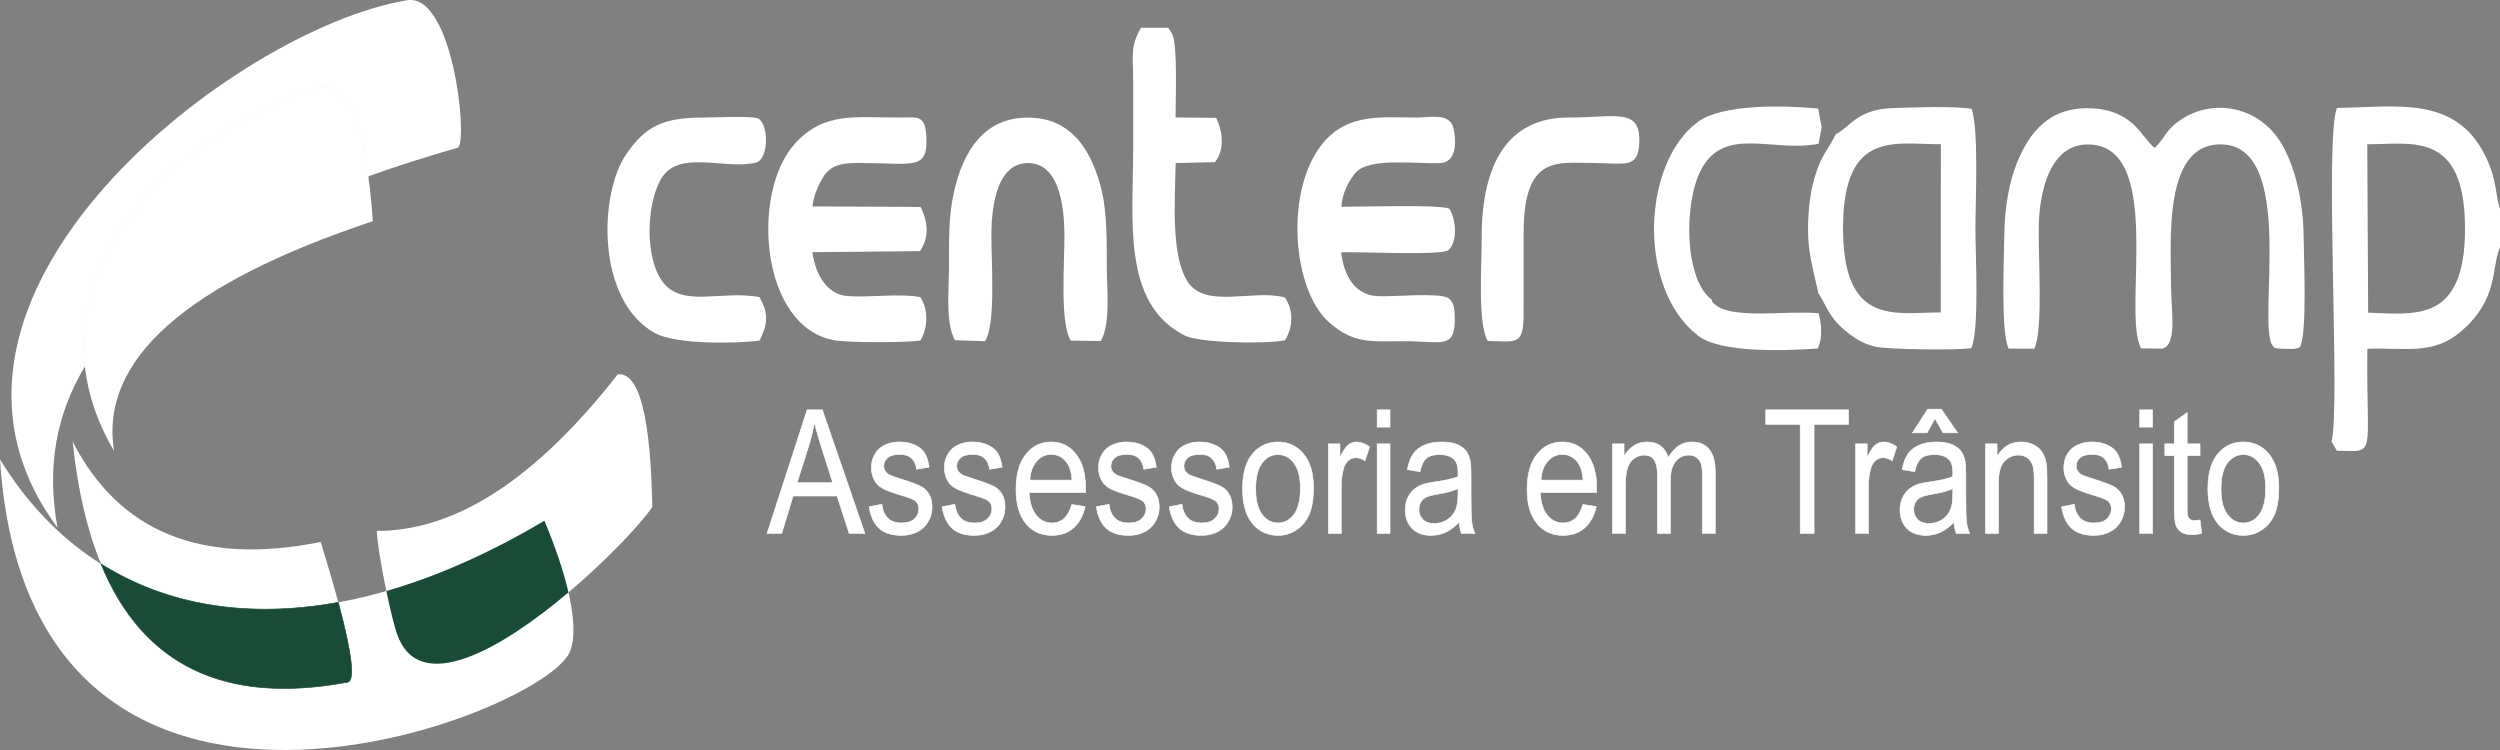 <svg width="550" height="165" viewBox="0 0 550 165" fill="none" xmlns="http://www.w3.org/2000/svg">
<rect x="0" y="0" width="550" height="165" fill="#808080" stroke="none"/>
<path fill-rule="evenodd" clip-rule="evenodd" d="M441.9 76.693L447.544 76.713C449.642 72.506 448.255 55.015 448.562 48.599C448.975 39.946 451.962 31.901 459.106 31.78C476.498 31.486 466.696 68.968 471.059 76.645L475.593 76.701C479.083 76.098 477.631 68.233 477.631 62.903C477.631 53.237 475.85 32.015 488.235 31.762C505.824 31.402 496.086 72.18 500.147 76.241C500.868 76.852 499.812 76.426 501.237 76.666C501.592 76.725 502.376 76.733 502.762 76.738C503.993 76.755 504.945 76.872 505.955 76.405C507.621 73.589 506.84 57.021 506.802 52.192C506.743 44.658 505.098 37.399 502.308 32.26C497.484 23.374 487.04 21.453 479.751 26.355C476.383 28.619 476.529 30.106 474.05 32.534C472.566 31.535 470.792 28.354 468.503 26.629C466.224 24.911 463.533 23.986 460.281 23.826C452.689 23.455 448.401 27.099 445.57 32.013C442.465 37.404 441.035 44.097 440.933 52.175C440.865 57.562 440.183 73.268 441.9 76.693Z" fill="white"/>
<path fill-rule="evenodd" clip-rule="evenodd" d="M520.996 68.791L520.799 31.743C530.616 31.746 542.301 28.665 542.307 50.333C542.314 71.226 531.094 69.082 520.996 68.791ZM512.938 97.139L514.1 99.164C523.054 99.321 520.553 100.891 520.815 76.732C529.2 76.428 535.317 78.2 541.489 72.86C549.782 65.685 548.015 58.989 550 54.398V45.872C548.974 43.525 549.52 39.623 546.574 33.904C539.942 21.033 527.194 23.531 514.119 23.752C511.34 31.092 514.966 89.642 512.938 97.139Z" fill="white"/>
<path fill-rule="evenodd" clip-rule="evenodd" d="M318.662 65.568C316.317 64.286 306.378 65.374 302.863 65.137C298.102 64.815 295.683 60.759 295.051 55.517C299.052 55.339 316.632 56.245 318.626 55.068C320.662 53.307 320.43 48.286 318.828 45.894C316.3 44.926 299.191 45.528 295.128 45.49C295.176 42.54 296.966 39.393 298.296 37.939C301.298 34.658 310.866 36.041 316.674 35.892C321.328 35.773 320.067 29.029 319.61 27.735C318.589 24.846 314.346 25.861 311.525 25.861C303.231 25.861 294.296 24.417 288.741 35.018C283.035 45.908 284.991 64.47 292.489 70.988C297.889 75.681 301.397 75.073 309.164 75.073C317.181 75.074 320.173 76.94 320.055 69.903C320.011 67.311 319.689 66.466 318.662 65.568Z" fill="white"/>
<path fill-rule="evenodd" clip-rule="evenodd" d="M178.744 45.411C178.934 42.883 180.662 39.235 181.833 37.968C183.723 35.922 186.283 35.84 189.531 35.855C200.863 35.904 204.094 37.497 203.803 30.305C203.598 25.238 201.958 25.825 198.194 25.853C188.417 25.927 181.406 24.408 174.882 31.596C165.059 42.42 167.289 72.242 183.749 74.885C186.937 75.397 199.297 75.404 202.492 74.916C204.157 72.152 204.279 68.089 202.462 65.369C197.935 64.488 191.255 65.509 186.411 65.131C182.072 64.792 179.362 60.529 178.746 55.479L202.411 55.254C204.391 52.203 204.259 49.023 202.532 45.527L178.744 45.411Z" fill="white"/>
<path fill-rule="evenodd" clip-rule="evenodd" d="M426.975 68.732C416.838 68.758 405.354 71.856 405.469 49.865C405.582 28.274 417.27 31.839 426.99 31.724L426.975 68.732ZM403.859 29.518C402.858 31.779 401.277 33.516 400.118 36.419C399.112 38.939 398.35 42.059 398.05 45.156C397.18 54.124 398.465 57.309 400.07 64.602C401.164 65.867 402.097 69.274 405.03 71.927C407.02 73.728 409.234 75.451 412.415 76.238C415.11 76.905 430.718 77.1 433.683 76.587C435.498 72.675 434.593 56.008 434.593 50.332C434.593 43.975 435.365 28.72 433.768 23.953C430.008 23.275 420.386 23.643 416.188 23.79C408.438 24.059 406.659 28.331 403.859 29.518Z" fill="white"/>
<path fill-rule="evenodd" clip-rule="evenodd" d="M210.091 74.847L216.711 75.067C219.123 71.243 218.088 57.773 218.104 51.729C218.122 44.378 219.689 35.892 226.131 35.873C232.652 35.854 234.145 44.324 234.172 51.729C234.195 57.842 233.149 71.12 235.566 74.932L242.179 75.025C244.374 71.193 243.501 63.855 243.499 58.712C243.497 53.566 243.545 46.92 242.438 42.221C240.233 32.853 235.569 25.872 226.129 25.874C216.732 25.875 211.995 32.807 209.866 42.258C208.669 47.574 208.771 53.104 208.772 58.712C208.773 63.952 207.966 71.079 210.091 74.847Z" fill="white"/>
<path fill-rule="evenodd" clip-rule="evenodd" d="M257.006 6.101H251.025C248.573 10.353 249.305 12.103 249.306 18.206C249.306 22.862 249.306 27.518 249.306 32.174C249.306 48.27 246.734 66.76 260.6 73.793C263.943 75.489 278.628 75.713 282.687 74.862C284.474 72.07 284.651 68.197 282.651 65.432C275.696 63.563 265.126 68.081 261.222 61.884C257.577 56.097 258.493 43.894 258.643 35.879L267.282 35.667C269.454 33.049 269.042 28.949 267.566 25.938L258.623 25.834C258.612 22.205 259.1 10.149 257.926 7.602C257.789 7.306 257.568 6.969 257.406 6.699L257.006 6.101Z" fill="white"/>
<path fill-rule="evenodd" clip-rule="evenodd" d="M167.091 74.934C168.892 71.414 169.153 68.882 167.064 65.359C158.717 63.794 150.154 67.783 145.806 62.031C141.856 56.806 142.163 45.213 145.353 39.494C149.135 32.713 159.389 37.436 166.26 35.782C169.227 35.068 169.119 27.231 166.795 26.076C165.484 25.423 157.004 25.862 154.902 25.86C145.777 25.854 142.04 27.781 137.821 33.849C131.739 42.6 131.095 66.151 144.141 73.307C148.576 75.739 161.534 75.655 167.091 74.934Z" fill="white"/>
<path fill-rule="evenodd" clip-rule="evenodd" d="M376.571 65.903C370.572 61.513 370.352 44.867 374.201 37.418C379.325 27.505 390.024 33.632 400.098 31.624L400.762 27.986L399.999 23.884C392.402 23.139 378.837 22.871 373.514 26.828C361.166 36.008 360.194 63.441 373.536 73.827C378.547 77.727 392.624 77.172 399.904 76.668C400.981 74.35 400.786 71.415 400.089 68.907C392.742 68.286 380.624 70.376 377.112 66.802C376.517 66.196 376.733 66.502 376.571 65.903Z" fill="white"/>
<path fill-rule="evenodd" clip-rule="evenodd" d="M335.198 51.263C335.198 33.997 342.621 35.857 350.484 35.857C357.449 35.856 360.471 37.315 360.649 31.24C360.872 23.64 355.525 25.853 344.974 25.862C331.726 25.874 325.973 36.081 325.973 52.194C325.973 59.121 325.069 70.987 327.289 75.008C333.659 75.122 335.187 76.132 335.194 68.955L335.198 51.263Z" fill="white"/>
<path fill-rule="evenodd" clip-rule="evenodd" d="M168.751 117.369L177.572 90.166H180.917L190.277 117.369H186.815L184.155 109.124H174.473L171.979 117.369H168.751ZM175.367 106.199H183.202L180.804 98.657C180.082 96.365 179.536 94.472 179.156 92.977C178.84 94.75 178.417 96.492 177.888 98.214L175.367 106.199ZM191.214 111.48L194.008 110.948C194.163 112.271 194.602 113.285 195.319 113.994C196.036 114.697 197.043 115.051 198.327 115.051C199.627 115.051 200.591 114.741 201.222 114.114C201.849 113.494 202.164 112.759 202.164 111.917C202.164 111.163 201.881 110.568 201.319 110.137C200.923 109.84 199.959 109.466 198.429 109.004C196.363 108.39 194.934 107.858 194.131 107.408C193.334 106.953 192.729 106.332 192.317 105.534C191.905 104.743 191.696 103.862 191.696 102.9C191.696 102.02 191.867 101.209 192.204 100.462C192.547 99.715 193.007 99.094 193.59 98.6C194.029 98.221 194.629 97.898 195.383 97.632C196.144 97.366 196.952 97.233 197.819 97.233C199.124 97.233 200.27 97.454 201.255 97.904C202.245 98.347 202.973 98.955 203.444 99.715C203.909 100.481 204.236 101.5 204.412 102.78L201.651 103.236C201.528 102.21 201.164 101.406 200.564 100.829C199.965 100.253 199.119 99.968 198.022 99.968C196.732 99.968 195.806 100.221 195.255 100.728C194.704 101.235 194.425 101.83 194.425 102.507C194.425 102.938 194.538 103.331 194.768 103.679C194.998 104.033 195.357 104.331 195.849 104.565C196.133 104.692 196.957 104.977 198.338 105.42C200.329 106.047 201.72 106.566 202.512 106.965C203.304 107.364 203.925 107.953 204.375 108.713C204.83 109.479 205.055 110.429 205.055 111.569C205.055 112.677 204.782 113.722 204.23 114.703C203.679 115.685 202.887 116.444 201.854 116.983C200.816 117.521 199.644 117.787 198.338 117.787C196.176 117.787 194.522 117.255 193.387 116.197C192.252 115.134 191.53 113.563 191.214 111.48ZM207.271 111.48L210.064 110.948C210.219 112.271 210.658 113.285 211.375 113.994C212.093 114.697 213.099 115.051 214.383 115.051C215.684 115.051 216.647 114.741 217.279 114.114C217.905 113.494 218.221 112.759 218.221 111.917C218.221 111.163 217.937 110.568 217.375 110.137C216.979 109.84 216.016 109.466 214.485 109.004C212.419 108.39 210.99 107.858 210.187 107.408C209.39 106.953 208.785 106.332 208.373 105.534C207.961 104.743 207.752 103.862 207.752 102.9C207.752 102.02 207.923 101.209 208.26 100.462C208.603 99.715 209.063 99.094 209.647 98.6C210.086 98.221 210.685 97.898 211.44 97.632C212.2 97.366 213.008 97.233 213.875 97.233C215.181 97.233 216.326 97.454 217.311 97.904C218.301 98.347 219.029 98.955 219.5 99.715C219.965 100.481 220.292 101.5 220.468 102.78L217.707 103.236C217.584 102.21 217.22 101.406 216.621 100.829C216.021 100.253 215.176 99.968 214.078 99.968C212.788 99.968 211.863 100.221 211.311 100.728C210.76 101.235 210.482 101.83 210.482 102.507C210.482 102.938 210.594 103.331 210.824 103.679C211.054 104.033 211.413 104.331 211.905 104.565C212.189 104.692 213.013 104.977 214.394 105.42C216.385 106.047 217.777 106.566 218.569 106.965C219.361 107.364 219.982 107.953 220.431 108.713C220.886 109.479 221.111 110.429 221.111 111.569C221.111 112.677 220.838 113.722 220.287 114.703C219.735 115.685 218.943 116.444 217.91 116.983C216.872 117.521 215.7 117.787 214.394 117.787C212.232 117.787 210.578 117.255 209.443 116.197C208.309 115.134 207.586 113.563 207.271 111.48ZM235.818 110.986L238.741 111.442C238.286 113.449 237.435 115.013 236.193 116.121C234.951 117.23 233.367 117.787 231.435 117.787C229.005 117.787 227.079 116.9 225.655 115.127C224.231 113.361 223.519 110.872 223.519 107.674C223.519 104.369 224.237 101.798 225.676 99.975C227.116 98.145 228.984 97.233 231.28 97.233C233.501 97.233 235.315 98.125 236.723 99.917C238.131 101.709 238.837 104.23 238.837 107.478C238.837 107.674 238.832 107.972 238.821 108.365H226.41C226.516 110.524 227.03 112.183 227.962 113.329C228.887 114.475 230.049 115.051 231.435 115.051C232.468 115.051 233.351 114.728 234.079 114.082C234.812 113.437 235.39 112.404 235.818 110.986ZM226.57 105.629H235.85C235.727 103.97 235.369 102.729 234.785 101.899C233.892 100.614 232.725 99.968 231.296 99.968C230.001 99.968 228.914 100.481 228.031 101.507C227.153 102.533 226.666 103.907 226.57 105.629ZM241.187 111.48L243.98 110.948C244.136 112.271 244.574 113.285 245.292 113.994C246.009 114.697 247.015 115.051 248.299 115.051C249.6 115.051 250.563 114.741 251.195 114.114C251.821 113.494 252.137 112.759 252.137 111.917C252.137 111.163 251.853 110.568 251.291 110.137C250.895 109.84 249.932 109.466 248.401 109.004C246.335 108.39 244.906 107.858 244.103 107.408C243.306 106.953 242.701 106.332 242.289 105.534C241.877 104.743 241.668 103.862 241.668 102.9C241.668 102.02 241.839 101.209 242.177 100.462C242.519 99.715 242.979 99.094 243.563 98.6C244.002 98.221 244.601 97.898 245.356 97.632C246.116 97.366 246.924 97.233 247.791 97.233C249.097 97.233 250.242 97.454 251.227 97.904C252.217 98.347 252.945 98.955 253.416 99.715C253.882 100.481 254.208 101.5 254.385 102.78L251.623 103.236C251.5 102.21 251.136 101.406 250.537 100.829C249.937 100.253 249.092 99.968 247.994 99.968C246.704 99.968 245.779 100.221 245.227 100.728C244.676 101.235 244.398 101.83 244.398 102.507C244.398 102.938 244.51 103.331 244.74 103.679C244.971 104.033 245.329 104.331 245.822 104.565C246.105 104.692 246.929 104.977 248.31 105.42C250.301 106.047 251.693 106.566 252.485 106.965C253.277 107.364 253.898 107.953 254.347 108.713C254.802 109.479 255.027 110.429 255.027 111.569C255.027 112.677 254.754 113.722 254.203 114.703C253.652 115.685 252.859 116.444 251.826 116.983C250.788 117.521 249.616 117.787 248.31 117.787C246.148 117.787 244.494 117.255 243.36 116.197C242.225 115.134 241.502 113.563 241.187 111.48ZM257.243 111.48L260.037 110.948C260.192 112.271 260.631 113.285 261.348 113.994C262.065 114.697 263.071 115.051 264.356 115.051C265.656 115.051 266.62 114.741 267.251 114.114C267.878 113.494 268.193 112.759 268.193 111.917C268.193 111.163 267.91 110.568 267.348 110.137C266.952 109.84 265.988 109.466 264.457 109.004C262.391 108.39 260.962 107.858 260.16 107.408C259.362 106.953 258.757 106.332 258.345 105.534C257.933 104.743 257.725 103.862 257.725 102.9C257.725 102.02 257.896 101.209 258.233 100.462C258.576 99.715 259.036 99.094 259.619 98.6C260.058 98.221 260.658 97.898 261.412 97.632C262.172 97.366 262.98 97.233 263.847 97.233C265.153 97.233 266.299 97.454 267.283 97.904C268.274 98.347 269.001 98.955 269.472 99.715C269.938 100.481 270.264 101.5 270.441 102.78L267.679 103.236C267.556 102.21 267.192 101.406 266.593 100.829C265.993 100.253 265.148 99.968 264.051 99.968C262.761 99.968 261.835 100.221 261.284 100.728C260.732 101.235 260.454 101.83 260.454 102.507C260.454 102.938 260.566 103.331 260.797 103.679C261.027 104.033 261.385 104.331 261.878 104.565C262.161 104.692 262.986 104.977 264.367 105.42C266.357 106.047 267.749 106.566 268.541 106.965C269.333 107.364 269.954 107.953 270.404 108.713C270.858 109.479 271.083 110.429 271.083 111.569C271.083 112.677 270.81 113.722 270.259 114.703C269.708 115.685 268.916 116.444 267.883 116.983C266.845 117.521 265.672 117.787 264.367 117.787C262.204 117.787 260.55 117.255 259.416 116.197C258.281 115.134 257.559 113.563 257.243 111.48ZM273.363 107.51C273.363 103.869 274.22 101.171 275.938 99.417C277.367 97.961 279.117 97.233 281.177 97.233C283.463 97.233 285.336 98.119 286.792 99.892C288.242 101.659 288.97 104.109 288.97 107.231C288.97 109.764 288.649 111.752 288.007 113.202C287.364 114.652 286.428 115.78 285.197 116.584C283.971 117.388 282.628 117.787 281.177 117.787C278.844 117.787 276.96 116.907 275.52 115.14C274.08 113.373 273.363 110.828 273.363 107.51ZM276.254 107.516C276.254 110.037 276.719 111.924 277.65 113.171C278.587 114.425 279.759 115.052 281.177 115.052C282.58 115.052 283.746 114.425 284.683 113.165C285.614 111.905 286.08 109.986 286.08 107.409C286.08 104.977 285.609 103.135 284.672 101.887C283.736 100.633 282.569 100.007 281.177 100.007C279.759 100.007 278.587 100.627 277.65 101.874C276.719 103.122 276.254 105.003 276.254 107.516ZM292.251 117.369V97.651H294.788V100.671C295.435 99.272 296.035 98.348 296.586 97.904C297.137 97.454 297.742 97.233 298.4 97.233C299.353 97.233 300.322 97.588 301.307 98.291L300.3 101.374C299.615 100.918 298.93 100.69 298.245 100.69C297.63 100.69 297.078 100.912 296.591 101.349C296.104 101.786 295.756 102.394 295.548 103.173C295.232 104.357 295.077 105.655 295.077 107.067V117.369H292.251ZM302.976 93.966V90.166H305.802V93.966H302.976ZM302.976 117.369V97.651H305.802V117.369H302.976ZM320.997 114.9C319.948 115.957 318.936 116.698 317.967 117.135C316.999 117.572 315.96 117.787 314.847 117.787C313.017 117.787 311.609 117.262 310.624 116.204C309.64 115.153 309.147 113.804 309.147 112.164C309.147 111.202 309.335 110.322 309.704 109.524C310.078 108.726 310.566 108.093 311.165 107.611C311.77 107.13 312.444 106.763 313.199 106.516C313.755 106.345 314.596 106.18 315.714 106.016C317.994 105.699 319.68 105.313 320.756 104.87C320.767 104.414 320.772 104.122 320.772 104.002C320.772 102.647 320.504 101.691 319.969 101.134C319.247 100.38 318.171 100.007 316.747 100.007C315.415 100.007 314.43 100.285 313.798 100.836C313.161 101.387 312.696 102.362 312.391 103.768L309.629 103.312C309.881 101.913 310.293 100.779 310.871 99.918C311.449 99.057 312.283 98.398 313.375 97.93C314.462 97.467 315.73 97.233 317.165 97.233C318.588 97.233 319.75 97.43 320.644 97.828C321.532 98.227 322.19 98.721 322.608 99.323C323.025 99.924 323.319 100.684 323.491 101.602C323.582 102.172 323.63 103.198 323.63 104.673V109.106C323.63 112.202 323.689 114.159 323.807 114.988C323.919 115.818 324.154 116.61 324.497 117.369H321.543C321.259 116.666 321.077 115.843 320.997 114.9ZM320.772 107.491C319.744 107.985 318.203 108.403 316.148 108.745C314.981 108.941 314.157 109.163 313.675 109.41C313.193 109.657 312.824 110.018 312.562 110.486C312.3 110.961 312.166 111.487 312.166 112.069C312.166 112.949 312.449 113.69 313.022 114.279C313.595 114.868 314.43 115.166 315.527 115.166C316.613 115.166 317.582 114.887 318.433 114.324C319.279 113.766 319.905 113 320.301 112.031C320.606 111.278 320.756 110.17 320.756 108.707L320.772 107.491ZM348.26 110.986L351.183 111.442C350.727 113.45 349.877 115.014 348.635 116.122C347.393 117.23 345.809 117.787 343.877 117.787C341.447 117.787 339.52 116.901 338.097 115.128C336.673 113.361 335.961 110.873 335.961 107.675C335.961 104.369 336.678 101.798 338.118 99.975C339.558 98.145 341.426 97.233 343.722 97.233C345.943 97.233 347.757 98.126 349.165 99.918C350.572 101.71 351.279 104.23 351.279 107.479C351.279 107.675 351.274 107.972 351.263 108.365H338.851C338.958 110.524 339.472 112.183 340.404 113.329C341.329 114.476 342.491 115.052 343.877 115.052C344.91 115.052 345.793 114.729 346.521 114.083C347.254 113.437 347.832 112.405 348.26 110.986ZM339.012 105.629H348.292C348.169 103.97 347.811 102.729 347.227 101.9C346.334 100.614 345.167 99.969 343.738 99.969C342.442 99.969 341.356 100.482 340.473 101.507C339.595 102.533 339.108 103.907 339.012 105.629ZM354.752 117.369V97.651H357.289V100.437C357.808 99.475 358.504 98.696 359.371 98.113C360.238 97.524 361.223 97.233 362.331 97.233C363.562 97.233 364.573 97.537 365.36 98.139C366.147 98.746 366.704 99.589 367.025 100.678C368.352 98.379 370.07 97.233 372.189 97.233C373.849 97.233 375.128 97.771 376.016 98.854C376.91 99.937 377.359 101.602 377.359 103.85V117.369H374.534V104.958C374.534 103.629 374.437 102.666 374.255 102.077C374.073 101.488 373.742 101.02 373.254 100.659C372.773 100.298 372.205 100.12 371.558 100.12C370.38 100.12 369.406 100.583 368.63 101.501C367.854 102.425 367.469 103.901 367.469 105.927V117.369H364.643V104.572C364.643 103.09 364.413 101.976 363.952 101.235C363.492 100.494 362.738 100.12 361.694 100.12C360.902 100.12 360.169 100.367 359.494 100.861C358.82 101.355 358.333 102.077 358.028 103.033C357.728 103.983 357.578 105.357 357.578 107.149V117.369H354.752ZM396.043 117.369V93.358H388.465V90.166H406.673V93.358H399.094V117.369H396.043ZM408.235 117.369V97.651H410.773V100.671C411.42 99.272 412.019 98.348 412.571 97.904C413.122 97.454 413.727 97.233 414.385 97.233C415.338 97.233 416.307 97.588 417.291 98.291L416.285 101.374C415.6 100.918 414.915 100.69 414.23 100.69C413.614 100.69 413.063 100.912 412.576 101.349C412.089 101.786 411.741 102.394 411.532 103.173C411.217 104.357 411.062 105.655 411.062 107.067V117.369H408.235ZM429.847 114.9C428.798 115.957 427.787 116.698 426.818 117.135C425.849 117.572 424.811 117.787 423.698 117.787C421.867 117.787 420.46 117.262 419.475 116.204C418.49 115.153 417.998 113.804 417.998 112.164C417.998 111.202 418.185 110.322 418.554 109.524C418.929 108.726 419.416 108.093 420.015 107.611C420.62 107.13 421.295 106.763 422.049 106.516C422.606 106.345 423.446 106.18 424.565 106.016C426.845 105.699 428.531 105.313 429.606 104.87C429.617 104.414 429.622 104.122 429.622 104.002C429.622 102.647 429.355 101.691 428.82 101.134C428.097 100.38 427.021 100.007 425.598 100.007C424.265 100.007 423.28 100.285 422.649 100.836C422.012 101.387 421.546 102.362 421.241 103.768L418.479 103.312C418.731 101.913 419.143 100.779 419.721 99.918C420.299 99.057 421.134 98.398 422.226 97.93C423.312 97.467 424.581 97.233 426.015 97.233C427.439 97.233 428.6 97.43 429.494 97.828C430.382 98.227 431.041 98.721 431.458 99.323C431.875 99.924 432.17 100.684 432.341 101.602C432.432 102.172 432.48 103.198 432.48 104.673V109.106C432.48 112.202 432.539 114.159 432.657 114.988C432.769 115.818 433.005 116.61 433.347 117.369H430.393C430.109 116.666 429.927 115.843 429.847 114.9ZM429.622 107.491C428.595 107.985 427.053 108.403 424.998 108.745C423.831 108.941 423.007 109.163 422.525 109.41C422.044 109.657 421.675 110.018 421.412 110.486C421.15 110.961 421.016 111.487 421.016 112.069C421.016 112.949 421.3 113.69 421.873 114.279C422.445 114.868 423.28 115.166 424.377 115.166C425.464 115.166 426.433 114.887 427.283 114.324C428.129 113.766 428.755 113 429.151 112.031C429.457 111.278 429.606 110.17 429.606 108.707L429.622 107.491ZM425.705 92.066L423.954 95.219H420.743L424.099 90.014H427.086L430.666 95.219H427.455L425.705 92.066ZM436.821 117.369V97.651H439.358V100.45C440.578 98.303 442.344 97.233 444.651 97.233C445.657 97.233 446.578 97.448 447.418 97.873C448.258 98.297 448.89 98.86 449.307 99.551C449.725 100.241 450.019 101.064 450.185 102.014C450.287 102.634 450.34 103.717 450.34 105.262V117.369H447.514V105.389C447.514 104.028 447.407 103.008 447.188 102.337C446.968 101.666 446.578 101.127 446.021 100.722C445.465 100.323 444.806 100.12 444.057 100.12C442.858 100.12 441.825 100.57 440.953 101.475C440.08 102.375 439.647 104.091 439.647 106.611V117.369H436.821ZM453.557 111.48L456.351 110.949C456.506 112.272 456.945 113.285 457.662 113.994C458.379 114.697 459.385 115.052 460.67 115.052C461.97 115.052 462.934 114.742 463.565 114.115C464.192 113.494 464.507 112.76 464.507 111.917C464.507 111.164 464.224 110.569 463.662 110.138C463.266 109.84 462.302 109.467 460.772 109.005C458.706 108.39 457.277 107.858 456.474 107.409C455.676 106.953 455.072 106.332 454.66 105.535C454.247 104.743 454.039 103.863 454.039 102.9C454.039 102.02 454.21 101.21 454.547 100.462C454.89 99.715 455.35 99.094 455.933 98.601C456.372 98.221 456.972 97.898 457.726 97.632C458.486 97.366 459.294 97.233 460.161 97.233C461.467 97.233 462.613 97.454 463.597 97.904C464.588 98.348 465.315 98.955 465.786 99.715C466.252 100.482 466.579 101.501 466.755 102.78L463.993 103.236C463.87 102.21 463.506 101.406 462.907 100.83C462.307 100.254 461.462 99.969 460.365 99.969C459.075 99.969 458.149 100.222 457.598 100.728C457.046 101.235 456.768 101.83 456.768 102.508C456.768 102.938 456.881 103.331 457.111 103.679C457.341 104.034 457.699 104.331 458.192 104.566C458.475 104.692 459.3 104.977 460.681 105.42C462.671 106.047 464.063 106.567 464.855 106.965C465.647 107.365 466.268 107.953 466.718 108.713C467.172 109.479 467.397 110.429 467.397 111.569C467.397 112.677 467.124 113.722 466.573 114.703C466.022 115.685 465.23 116.445 464.197 116.983C463.159 117.521 461.986 117.787 460.681 117.787C458.518 117.787 456.865 117.255 455.73 116.198C454.595 115.134 453.873 113.564 453.557 111.48ZM470.737 93.966V90.166H473.563V93.966H470.737ZM470.737 117.369V97.651H473.563V117.369H470.737ZM484.005 114.387L484.39 117.338C483.598 117.534 482.886 117.635 482.265 117.635C481.243 117.635 480.451 117.445 479.884 117.059C479.322 116.673 478.926 116.172 478.696 115.545C478.466 114.919 478.353 113.602 478.353 111.594V100.234H476.266V97.651H478.353V92.775L481.179 90.768V97.651H484.005V100.234H481.179V111.784C481.179 112.741 481.227 113.355 481.329 113.627C481.425 113.899 481.586 114.115 481.811 114.279C482.035 114.437 482.356 114.52 482.774 114.52C483.084 114.52 483.496 114.476 484.005 114.387ZM485.734 107.51C485.734 103.869 486.59 101.172 488.308 99.418C489.737 97.961 491.487 97.233 493.548 97.233C495.833 97.233 497.706 98.12 499.162 99.892C500.612 101.659 501.34 104.11 501.34 107.232C501.34 109.764 501.019 111.753 500.377 113.203C499.735 114.653 498.798 115.78 497.567 116.584C496.341 117.388 494.998 117.787 493.548 117.787C491.214 117.787 489.33 116.907 487.891 115.14C486.451 113.374 485.734 110.828 485.734 107.51ZM488.624 107.517C488.624 110.037 489.089 111.924 490.021 113.171C490.957 114.425 492.129 115.052 493.548 115.052C494.95 115.052 496.117 114.425 497.053 113.165C497.984 111.905 498.45 109.986 498.45 107.409C498.45 104.978 497.979 103.135 497.043 101.888C496.106 100.634 494.939 100.007 493.548 100.007C492.129 100.007 490.957 100.628 490.021 101.875C489.089 103.122 488.624 105.003 488.624 107.517Z" fill="white" stroke="white" stroke-width="0.138"/>
<path fill-rule="evenodd" clip-rule="evenodd" d="M12.658 116.081C-25.114 65.222 52.114 6.237 89.392 0.093C99.488 -1.95 102.984 30.345 100.783 32.475C93.791 34.478 87.209 36.583 81.033 38.789C79.231 25.714 75.979 19.147 71.276 19.088C46.164 25.606 15.291 50.403 18.678 80.622C12.266 91.276 10.239 103.08 12.658 116.081Z" fill="white"/>
<path fill-rule="evenodd" clip-rule="evenodd" d="M25.077 99.204C21.895 79.191 40.881 62.344 82.034 48.664C80.629 29.019 77.043 19.161 71.275 19.088C41.167 26.902 2.763 60.993 25.077 99.204Z" fill="white"/>
<path fill-rule="evenodd" clip-rule="evenodd" d="M81.032 38.789C49.589 50.021 28.735 63.907 18.677 80.622C15.29 50.403 46.164 25.606 71.275 19.088C75.978 19.147 79.23 25.714 81.032 38.789Z" fill="white" stroke="white" stroke-width="0.138"/>
<path fill-rule="evenodd" clip-rule="evenodd" d="M82.904 116.8C100.271 116.828 117.938 105.347 135.906 82.358C140.859 81.753 143.18 92.859 143.501 111.559C136.525 121.666 94.901 161.629 87.312 139.385C85.801 134.955 82.919 120.435 82.904 116.8Z" fill="white"/>
<path fill-rule="evenodd" clip-rule="evenodd" d="M0 101.077C23.121 138.764 68.003 145.314 119.768 114.554C124.791 126.575 127.506 137.518 125.493 143.141C120.405 157.361 6.437 201.226 0 101.077Z" fill="white"/>
<path fill-rule="evenodd" clip-rule="evenodd" d="M76.259 150.12C40.444 156.728 20.35 139.07 15.979 97.146C26.218 117.122 44.413 124.485 70.564 119.234C76.931 139.933 78.829 150.229 76.259 150.12Z" fill="white"/>
<path fill-rule="evenodd" clip-rule="evenodd" d="M22.213 124.06C36.673 133.167 54.477 136.151 74.423 132.517C77.59 144.333 78.203 150.202 76.259 150.119C49.406 155.074 31.389 146.387 22.213 124.06Z" fill="#194C36" stroke="#194C36" stroke-width="0.138"/>
<path fill-rule="evenodd" clip-rule="evenodd" d="M84.998 130.024C96.093 126.828 107.744 121.699 119.769 114.554C122.126 120.195 123.974 125.599 125.065 130.326C110.431 142.694 92.1 153.417 87.313 139.385C86.678 137.525 85.802 133.887 84.998 130.024Z" fill="#194C36"/>
</svg>
